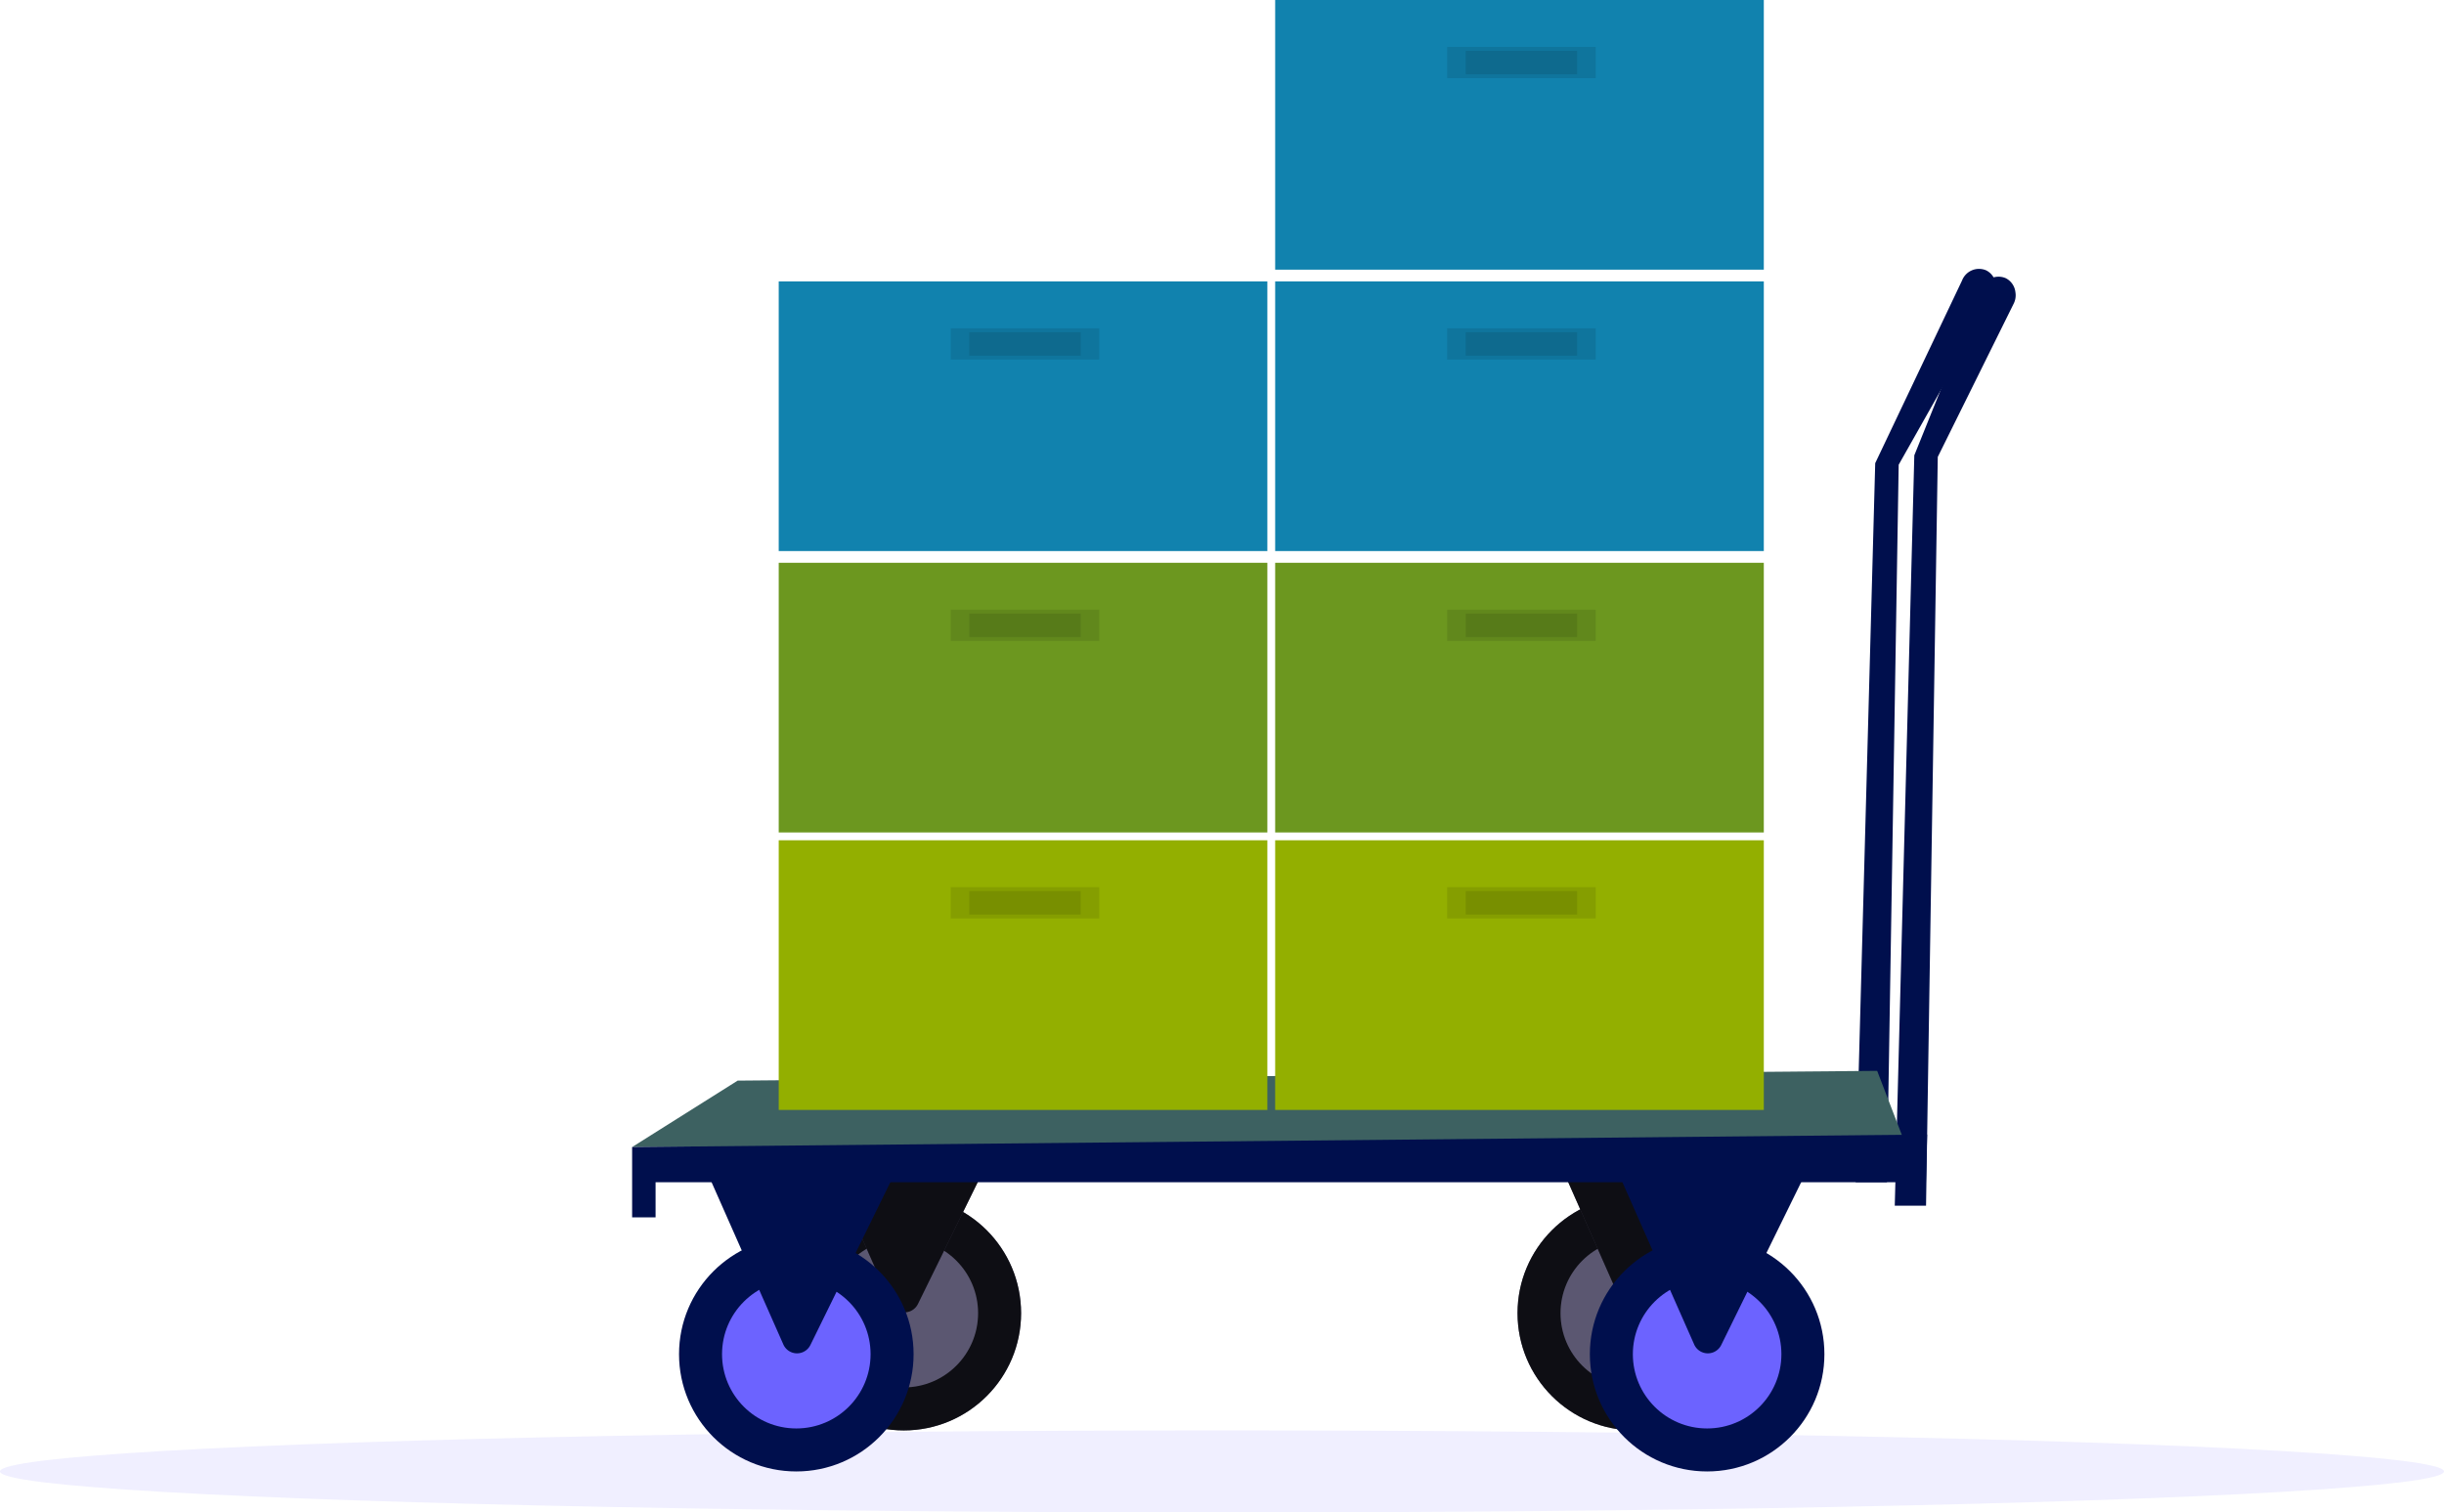 <svg xmlns="http://www.w3.org/2000/svg" width="431.888" height="267.337" viewBox="0 0 431.888 267.337">
  <g id="Group_131326" data-name="Group 131326" transform="translate(-121.112 -157.696)">
    <ellipse id="Ellipse_11" data-name="Ellipse 11" cx="215.944" cy="7.253" rx="215.944" ry="7.253" transform="translate(121.112 410.526)" fill="#6c63ff" opacity="0.1"/>
    <path id="Path_80914" data-name="Path 80914" d="M734.272,465.158a3.143,3.143,0,0,0-1.72-2.473,3.212,3.212,0,0,0-4.255,1.8l-15.343,32.281L709.5,623.868h5.526L717.1,497.045l16.883-29.884a3.281,3.281,0,0,0,.29-2Z" transform="translate(-260.465 -257.207)" fill="#000f4d"/>
    <circle id="Ellipse_14" data-name="Ellipse 14" cx="20.724" cy="20.724" r="20.724" transform="translate(389.282 369.079)" fill="#3f3d56"/>
    <circle id="Ellipse_15" data-name="Ellipse 15" cx="20.724" cy="20.724" r="20.724" transform="translate(389.282 369.079)" opacity="0.77"/>
    <circle id="Ellipse_16" data-name="Ellipse 16" cx="13.125" cy="13.125" r="13.125" transform="translate(396.88 376.677)" fill="#65617d"/>
    <circle id="Ellipse_17" data-name="Ellipse 17" cx="13.125" cy="13.125" r="13.125" transform="translate(396.88 376.677)" opacity="0.1"/>
    <path id="Path_80933" data-name="Path 80933" d="M630,681.7l13.595,30.74a2.639,2.639,0,0,0,4.787.1L664.54,679.63Z" transform="translate(-235.883 -324.367)" fill="#3f3d56"/>
    <path id="Path_80934" data-name="Path 80934" d="M630,681.7l13.595,30.74a2.639,2.639,0,0,0,4.787.1L664.54,679.63Z" transform="translate(-235.883 -324.367)" opacity="0.77"/>
    <circle id="Ellipse_18" data-name="Ellipse 18" cx="20.724" cy="20.724" r="20.724" transform="translate(260.103 369.079)" fill="#3f3d56"/>
    <circle id="Ellipse_19" data-name="Ellipse 19" cx="20.724" cy="20.724" r="20.724" transform="translate(260.103 369.079)" opacity="0.77"/>
    <circle id="Ellipse_20" data-name="Ellipse 20" cx="13.125" cy="13.125" r="13.125" transform="translate(267.702 376.677)" fill="#65617d"/>
    <circle id="Ellipse_21" data-name="Ellipse 21" cx="13.125" cy="13.125" r="13.125" transform="translate(267.702 376.677)" opacity="0.1"/>
    <path id="Path_80935" data-name="Path 80935" d="M443,681.7l13.595,30.74a2.639,2.639,0,0,0,4.787.1L477.54,679.63Z" transform="translate(-178.061 -324.367)" fill="#3f3d56"/>
    <path id="Path_80936" data-name="Path 80936" d="M443,681.7l13.595,30.74a2.639,2.639,0,0,0,4.787.1L477.54,679.63Z" transform="translate(-178.061 -324.367)" opacity="0.77"/>
    <path id="Path_80937" data-name="Path 80937" d="M740.818,467.158a3.143,3.143,0,0,0-1.72-2.473,3.212,3.212,0,0,0-4.255,1.8L722.954,496,719.5,628.631h5.526L727.1,496.282l13.429-27.121a3.281,3.281,0,0,0,.29-2Z" transform="translate(-263.557 -257.825)" fill="#000f4d"/>
    <path id="Path_80938" data-name="Path 80938" d="M368.5,556.73l18.651-11.743,201.366-1.727,5.181,13.47Z" transform="translate(-135.683 -196.287)" fill="#3d6161"/>
    <path id="Path_80939" data-name="Path 80939" d="M368.5,574.2V561.771l228.846-2.211-.221,8.428H372.645V574.2Z" transform="translate(-135.683 -201.327)" fill="#000f4d"/>
    <circle id="Ellipse_22" data-name="Ellipse 22" cx="20.724" cy="20.724" r="20.724" transform="translate(241.107 376.332)" fill="#000f4d"/>
    <circle id="Ellipse_23" data-name="Ellipse 23" cx="13.125" cy="13.125" r="13.125" transform="translate(248.705 383.931)" fill="#6c63ff"/>
    <path id="Path_80940" data-name="Path 80940" d="M415.5,692.2l13.595,30.74a2.639,2.639,0,0,0,4.787.1L450.04,690.13Z" transform="translate(-169.558 -327.614)" fill="#000f4d"/>
    <circle id="Ellipse_24" data-name="Ellipse 24" cx="20.724" cy="20.724" r="20.724" transform="translate(402.061 376.332)" fill="#000f4d"/>
    <circle id="Ellipse_25" data-name="Ellipse 25" cx="13.125" cy="13.125" r="13.125" transform="translate(409.66 383.931)" fill="#6c63ff"/>
    <path id="Path_80941" data-name="Path 80941" d="M648.5,692.2l13.595,30.74a2.639,2.639,0,0,0,4.787.1L683.04,690.13Z" transform="translate(-241.603 -327.614)" fill="#000f4d"/>
    <rect id="Rectangle_16878" data-name="Rectangle 16878" width="86.349" height="47.665" transform="translate(258.722 306.217)" fill="#93af00"/>
    <rect id="Rectangle_16879" data-name="Rectangle 16879" width="26.25" height="5.526" transform="translate(289.117 314.506)" opacity="0.1"/>
    <rect id="Rectangle_16880" data-name="Rectangle 16880" width="19.688" height="4.145" transform="translate(292.398 315.197)" opacity="0.1"/>
    <rect id="Rectangle_16881" data-name="Rectangle 16881" width="86.349" height="47.665" transform="translate(346.452 306.217)" fill="#93af00"/>
    <rect id="Rectangle_16882" data-name="Rectangle 16882" width="26.25" height="5.526" transform="translate(376.847 314.506)" opacity="0.1"/>
    <rect id="Rectangle_16883" data-name="Rectangle 16883" width="19.688" height="4.145" transform="translate(380.129 315.197)" opacity="0.1"/>
    <rect id="Rectangle_16884" data-name="Rectangle 16884" width="86.349" height="47.665" transform="translate(258.722 257.17)" fill="#6c971f"/>
    <rect id="Rectangle_16885" data-name="Rectangle 16885" width="26.25" height="5.526" transform="translate(289.117 265.46)" opacity="0.1"/>
    <rect id="Rectangle_16886" data-name="Rectangle 16886" width="19.688" height="4.145" transform="translate(292.398 266.151)" opacity="0.1"/>
    <rect id="Rectangle_16887" data-name="Rectangle 16887" width="86.349" height="47.665" transform="translate(346.452 257.17)" fill="#6c971f"/>
    <rect id="Rectangle_16888" data-name="Rectangle 16888" width="26.25" height="5.526" transform="translate(376.847 265.46)" opacity="0.1"/>
    <rect id="Rectangle_16889" data-name="Rectangle 16889" width="19.688" height="4.145" transform="translate(380.129 266.151)" opacity="0.1"/>
    <rect id="Rectangle_16890" data-name="Rectangle 16890" width="86.349" height="47.665" transform="translate(258.722 207.433)" fill="#1182ae"/>
    <rect id="Rectangle_16891" data-name="Rectangle 16891" width="26.25" height="5.526" transform="translate(289.117 215.723)" opacity="0.1"/>
    <rect id="Rectangle_16892" data-name="Rectangle 16892" width="19.688" height="4.145" transform="translate(292.398 216.413)" opacity="0.1"/>
    <rect id="Rectangle_16893" data-name="Rectangle 16893" width="86.349" height="47.665" transform="translate(346.452 207.433)" fill="#1182ae"/>
    <rect id="Rectangle_16894" data-name="Rectangle 16894" width="26.25" height="5.526" transform="translate(376.847 215.723)" opacity="0.1"/>
    <rect id="Rectangle_16895" data-name="Rectangle 16895" width="19.688" height="4.145" transform="translate(380.129 216.413)" opacity="0.1"/>
    <rect id="Rectangle_16896" data-name="Rectangle 16896" width="86.349" height="47.665" transform="translate(346.452 157.696)" fill="#1182ae"/>
    <rect id="Rectangle_16897" data-name="Rectangle 16897" width="26.25" height="5.526" transform="translate(376.847 165.986)" opacity="0.1"/>
    <rect id="Rectangle_16898" data-name="Rectangle 16898" width="19.688" height="4.145" transform="translate(380.129 166.676)" opacity="0.1"/>
  </g>
</svg>
